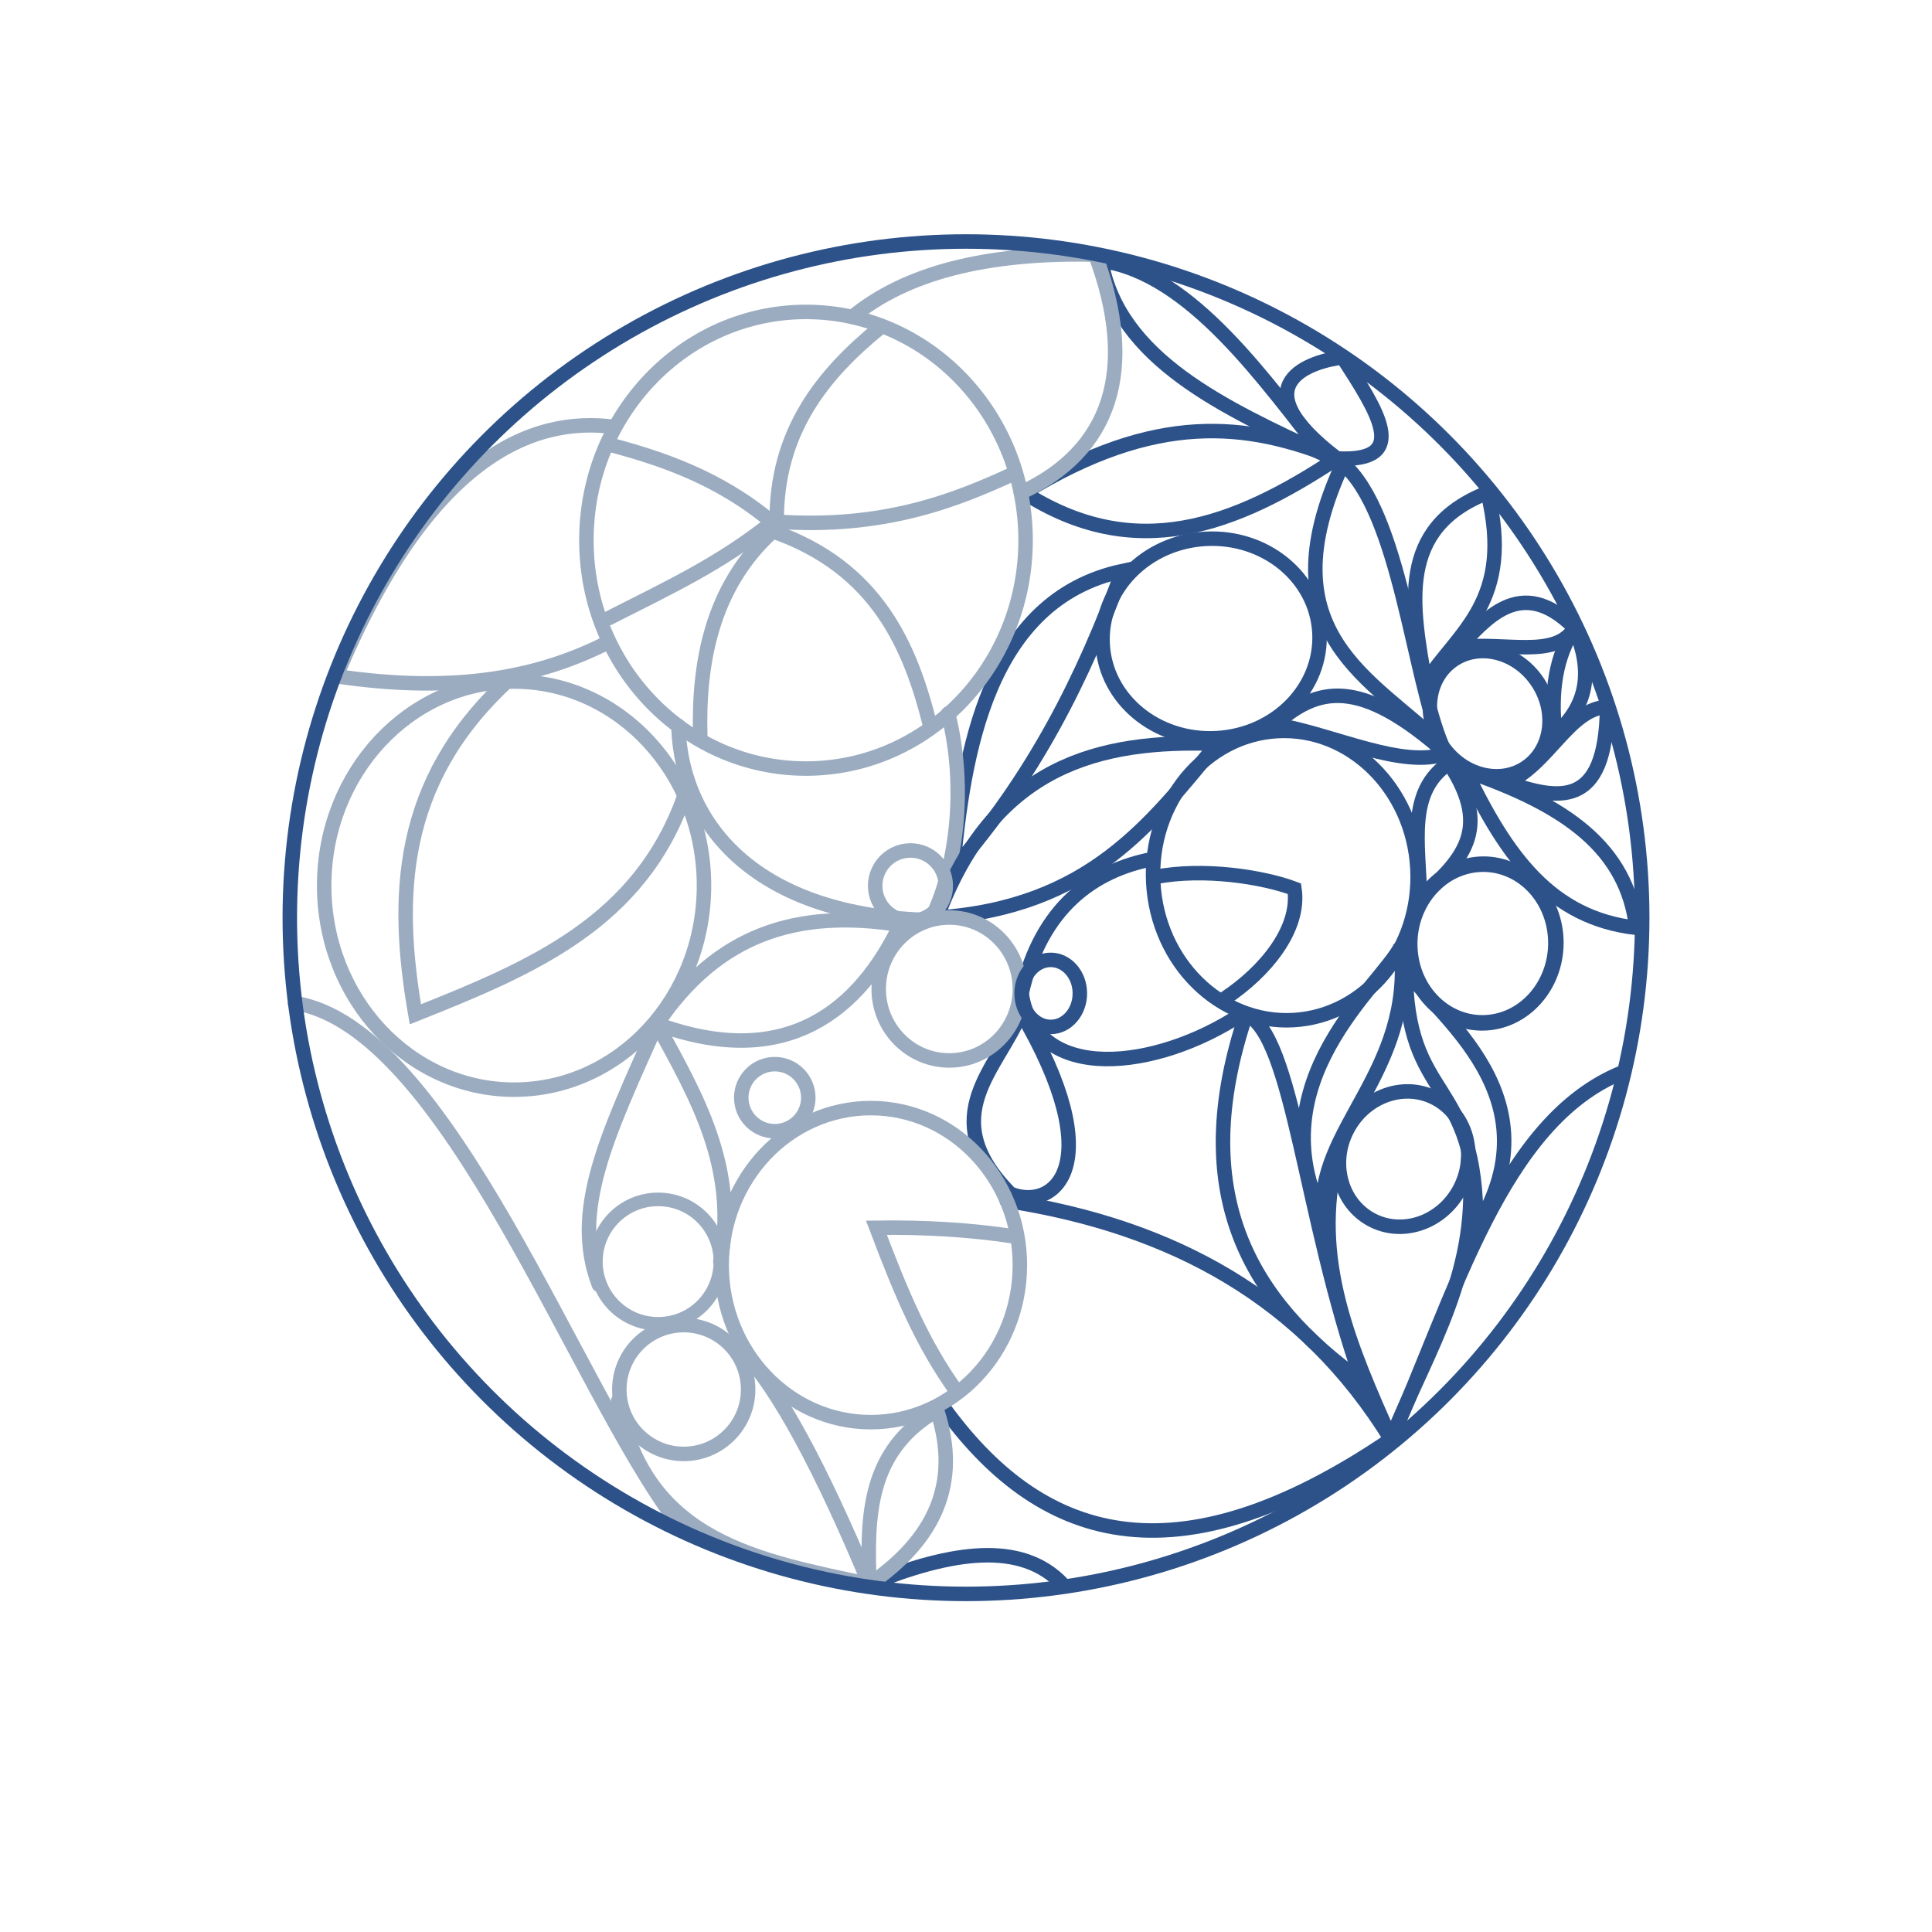<?xml version="1.0" encoding="UTF-8" standalone="no"?>
<!-- Created with Inkscape (http://www.inkscape.org/) -->

<svg
   width="200mm"
   height="200mm"
   viewBox="0 0 200 200"
   version="1.1"
   id="svg1"
   inkscape:version="1.3.2 (091e20e, 2023-11-25, custom)"
   sodipodi:docname="third_quarter_moon.svg"
   xmlns:inkscape="http://www.inkscape.org/namespaces/inkscape"
   xmlns:sodipodi="http://sodipodi.sourceforge.net/DTD/sodipodi-0.dtd"
   xmlns="http://www.w3.org/2000/svg"
   xmlns:svg="http://www.w3.org/2000/svg">
  <sodipodi:namedview
     id="namedview1"
     pagecolor="#ffffff"
     bordercolor="#000000"
     borderopacity="0.25"
     inkscape:showpageshadow="2"
     inkscape:pageopacity="0.0"
     inkscape:pagecheckerboard="0"
     inkscape:deskcolor="#d1d1d1"
     inkscape:document-units="mm"
     showgrid="true"
     inkscape:zoom="1.0790841"
     inkscape:cx="403.583"
     inkscape:cy="307.66833"
     inkscape:window-width="1354"
     inkscape:window-height="1000"
     inkscape:window-x="550"
     inkscape:window-y="0"
     inkscape:window-maximized="0"
     inkscape:current-layer="layer1">
    <inkscape:grid
       id="grid1"
       units="mm"
       originx="0"
       originy="0"
       spacingx="1"
       spacingy="1"
       empcolor="#0099e5"
       empopacity="0.302"
       color="#0099e5"
       opacity="0.149"
       empspacing="5"
       dotted="false"
       gridanglex="30"
       gridanglez="30"
       visible="true" />
  </sodipodi:namedview>
  <defs
     id="defs1">
    <inkscape:path-effect
       effect="roughen"
       id="path-effect10"
       is_visible="true"
       lpeversion="1.2"
       global_randomize="1;1"
       displace_x="0.124;2078600355"
       displace_y="0.107;1975389034"
       method="segments"
       max_segment_size="0.321"
       segments="2"
       handles="along"
       shift_nodes="true"
       fixed_displacement="false"
       spray_tool_friendly="false" />
    <inkscape:path-effect
       effect="roughen"
       id="path-effect3"
       is_visible="true"
       lpeversion="1.2"
       global_randomize="1;1"
       displace_x="10;1"
       displace_y="10;1"
       method="size"
       max_segment_size="0.118"
       segments="2"
       handles="along"
       shift_nodes="true"
       fixed_displacement="false"
       spray_tool_friendly="false" />
    <inkscape:path-effect
       effect="vonkoch"
       id="path-effect2"
       is_visible="true"
       lpeversion="1"
       ref_path="m 104.482,129.951 h 17.635"
       generator="m 104.482,143.664 h 5.878 m 5.878,0 h 5.878"
       similar_only="false"
       nbgenerations="1"
       drawall="true"
       maxComplexity="1000" />
    <inkscape:path-effect
       effect="tiling"
       id="path-effect1"
       is_visible="true"
       lpeversion="1"
       unit="px"
       seed="1;-1359981400"
       lpesatellites=""
       num_rows="3"
       num_cols="3"
       gapx="0"
       gapy="8"
       offset="0"
       offset_type="false"
       scale="0"
       rotate="0"
       mirrorrowsx="true"
       mirrorrowsy="false"
       mirrorcolsx="false"
       mirrorcolsy="true"
       mirrortrans="false"
       shrink_interp="false"
       split_items="false"
       link_styles="false"
       interpolate_scalex="false"
       interpolate_scaley="true"
       interpolate_rotatex="false"
       interpolate_rotatey="true"
       random_scale="false"
       random_rotate="false"
       random_gap_y="false"
       random_gap_x="false"
       transformorigin="" />
  </defs>
  <g
     inkscape:groupmode="layer"
     id="g228"
     inkscape:label="details copy"
     style="display:inline">
    <path
       style="fill:none;stroke:#9bacc0;stroke-width:1.5;stroke-linecap:round;stroke-linejoin:round;stroke-opacity:1"
       d="M 63.509,44.185 C 55.042,43.087 44.274,47.352 34.817,70.002 47.489,71.885 56.089,69.98 62.972,66.478"
       id="path173"
       sodipodi:nodetypes="ccc" />
    <path
       style="display:inline;fill:none;stroke:#2c5289;stroke-width:1.5;stroke-linecap:round;stroke-linejoin:miter;stroke-opacity:1"
       d="m 98.654,89.983 c 1.098,-11.944 3.541,-27.874 17.541,-30.874 -4,11 -9.18,21.361 -17.541,30.874 z"
       id="path183"
       sodipodi:nodetypes="ccc" />
    <path
       style="display:inline;fill:none;stroke:#2c5289;stroke-width:1.5;stroke-linecap:round;stroke-linejoin:round;stroke-opacity:1"
       d="M 138.393,47.458 C 129.094,43.689 119.634,42.615 106,51 c 11.495,7.343 21.752,3.504 32.393,-3.542 z"
       id="path226"
       sodipodi:nodetypes="ccc" />
    <path
       style="display:inline;fill:none;stroke:#2c5289;stroke-width:1.5;stroke-linecap:round;stroke-linejoin:round;stroke-opacity:1"
       d="m 137,47 c -5.799,-7.177 -13.62,-18.732 -23,-20 1.777,10.195 12.798,15.242 23,20 z"
       id="path228"
       sodipodi:nodetypes="ccc" />
    <path
       style="fill:none;stroke:#9bacc0;stroke-width:1.5;stroke-linecap:round;stroke-linejoin:round;stroke-opacity:1"
       d="m 88.254,32.789 c 5.448,-4.459 13.7,-6.701 25.128,-6.431 4.449,11.911 1.62,20.333 -7.702,24.646"
       id="path174"
       sodipodi:nodetypes="ccc" />
    <path
       style="fill:none;stroke:#9bacc0;stroke-width:1.491;stroke-linecap:round;stroke-linejoin:bevel;stroke-opacity:1"
       d="m 98.154,73.86 c 2.001,7.985 0.737,16.298 -1.805,21.381 C 78.495,94.87 70.524,85.585 70.222,75.136"
       id="path175"
       sodipodi:nodetypes="ccc" />
    <path
       style="fill:none;stroke:#2c5289;stroke-width:1.5;stroke-linecap:round;stroke-linejoin:bevel;stroke-opacity:1"
       d="M 97,95 C 102.799,79.192 113.787,76.544 126,77 119.152,85.255 112.82,93.923 97,95 Z"
       id="path176"
       sodipodi:nodetypes="ccc" />
    <path
       style="fill:none;stroke:#2c5289;stroke-width:1.5;stroke-linecap:round;stroke-linejoin:miter;stroke-opacity:1"
       d="m 128.526,104.979 c -8.793,5.825 -21.373,7.29 -22.768,-2.144 2.029,-8.973 7.51,-12.742 13.538,-13.901"
       id="path177"
       sodipodi:nodetypes="ccc" />
    <path
       style="fill:none;stroke:#9bacc0;stroke-width:1.5;stroke-linecap:round;stroke-linejoin:miter;stroke-opacity:1"
       d="M 70.851,82.39 C 66.228,95.442 55.225,100.143 43,105 40.879,92.831 41.283,81.002 52.399,70.621"
       id="path178"
       sodipodi:nodetypes="ccc" />
    <path
       style="fill:none;stroke:#2c5289;stroke-width:1.5;stroke-linecap:round;stroke-linejoin:miter;stroke-opacity:1"
       d="M 104.221,124.305 C 121.437,126.965 135.044,134.425 144,149 c -22.524,15.295 -36.476,10.469 -46.513,-3.547"
       id="path184"
       sodipodi:nodetypes="ccc" />
    <path
       d="M 99,144 C 95.509,139.125 93.346,134.019 90.727,127.096 95.743,127.025 100.514,127.307 105,128"
       style="fill:none;stroke:#9bacc0;stroke-width:1.5;stroke-linecap:round;stroke-linejoin:miter;stroke-dasharray:none;stroke-opacity:1"
       id="path1-7"
       sodipodi:nodetypes="ccc" />
    <path
       style="fill:none;stroke:#2c5289;stroke-width:1.5;stroke-linecap:round;stroke-linejoin:bevel;stroke-opacity:1"
       d="M 138.411,119.715 C 135.653,130.338 139.812,139.544 144,149 c 3.713,-9.222 9.412,-17.6 8,-29 v 0"
       id="path185"
       sodipodi:nodetypes="cccc" />
    <path
       style="fill:none;stroke:#2c5289;stroke-width:1.5;stroke-linecap:round;stroke-linejoin:miter;stroke-opacity:1"
       d="m 141,143 c -11.646,-8.295 -18.226,-19.487 -12,-38 4.875,2.143 5.995,20.852 12,38 z"
       id="path186"
       sodipodi:nodetypes="ccc" />
    <path
       style="fill:none;stroke:#2c5289;stroke-width:1.5;stroke-linecap:round;stroke-linejoin:bevel;stroke-opacity:1"
       d="m 144,149 c 6.571,-14.616 11.422,-32.981 24,-38"
       id="path187"
       sodipodi:nodetypes="cc" />
    <path
       style="fill:none;stroke:#2c5289;stroke-width:1.5;stroke-linecap:round;stroke-linejoin:bevel;stroke-opacity:1"
       d="M 145,98 C 143,102 130,112 137,126 c -1,-9 9.461,-15.023 8,-28 z"
       id="path203"
       sodipodi:nodetypes="ccc" />
    <path
       style="fill:none;stroke:#2c5289;stroke-width:1.5;stroke-linecap:round;stroke-linejoin:bevel;stroke-opacity:1"
       d="m 152.816,127.194 c 9.076,-14.46 -5.962,-23.21 -7.294,-27.216 C 145.449,114.582 153,111 152.816,127.194 Z"
       id="path208"
       sodipodi:nodetypes="ccc" />
    <path
       style="fill:none;stroke:#9bacc0;stroke-width:1.5;stroke-linecap:round;stroke-linejoin:bevel;stroke-opacity:1"
       d="m 62,133 c -2.955,-7.695 0.88,-15.51 6,-27 4.066,7.479 8.44,14.841 6.572,24.6"
       id="path209"
       sodipodi:nodetypes="ccc" />
    <path
       style="fill:none;stroke:#9bacc0;stroke-width:1.5;stroke-linecap:round;stroke-linejoin:bevel;stroke-opacity:1"
       d="M 93.188,95.748 C 82.457,94.038 74.24,96.737 68,106 c 13.565,4.968 21.035,-1.592 25.188,-10.252 z"
       id="path210"
       sodipodi:nodetypes="ccc" />
    <path
       style="display:none;fill:none;stroke:#9bbac0;stroke-width:1.5;stroke-linecap:round;stroke-linejoin:bevel"
       d="M 76.913,112.45 C 71.85,116.372 74.53,120.141 75,125 c 2.156,-4.363 6.808,-9.021 1.913,-12.55 z"
       id="path211"
       sodipodi:nodetypes="ccc" />
    <path
       style="display:none;fill:none;stroke:#9bbac0;stroke-width:1.5;stroke-linecap:round;stroke-linejoin:bevel"
       d="m 79.825,110.527 c 2.453,3.961 7.02,4.264 11.425,4.224 -1.915,-3.802 -5.384,-5.787 -11.425,-4.224 z"
       id="path212"
       sodipodi:nodetypes="ccc" />
    <path
       style="fill:none;stroke:#2c5289;stroke-width:1.5;stroke-linecap:round;stroke-linejoin:bevel;stroke-opacity:1"
       d="m 105.688,104.773 c 9.293,15.779 3.458,20.661 -1.103,18.798 -7.974,-8.067 -1.196,-12.949 1.103,-18.798 z"
       id="path213"
       sodipodi:nodetypes="ccc" />
    <path
       style="fill:none;stroke:#9bacc0;stroke-width:1.5;stroke-linecap:round;stroke-linejoin:bevel;stroke-opacity:1"
       d="m 64,145 c 2.752,14.656 14.58,16.541 26,19 -5.04,-12.109 -9.356,-20.007 -13,-24"
       id="path214"
       sodipodi:nodetypes="ccc" />
    <path
       style="fill:none;stroke:#2c5289;stroke-width:1.5;stroke-linecap:round;stroke-linejoin:bevel;stroke-opacity:1"
       d="M 90,164 C 98.504,160.542 105.73,159.488 110,164"
       id="path215"
       sodipodi:nodetypes="cc" />
    <path
       style="fill:none;stroke:#9bacc0;stroke-width:1.5;stroke-linecap:round;stroke-linejoin:bevel;stroke-opacity:1"
       d="m 97,146 c -7.245,4.201 -7.246,11.055 -7,18 6.626,-4.544 9.528,-10.351 7,-18 z"
       id="path216"
       sodipodi:nodetypes="ccc" />
    <path
       style="fill:none;stroke:#9bacc0;stroke-width:1.5;stroke-linecap:round;stroke-linejoin:bevel;stroke-opacity:1"
       d="M 70.101,157.6 C 59.585,143.842 46.336,106.327 30.526,103.839"
       id="path217"
       sodipodi:nodetypes="cc" />
    <path
       style="fill:none;stroke:#2c5289;stroke-width:1.5;stroke-linecap:round;stroke-linejoin:miter;stroke-opacity:1"
       d="m 149.299,77.216 c -3,-7 -4.386,-24.18 -10.299,-29.216 -8.158,17.68 3.148,22.212 10.299,29.216 z"
       id="path218"
       sodipodi:nodetypes="ccc" />
    <path
       style="fill:none;stroke:#2c5289;stroke-width:1.5;stroke-linecap:round;stroke-linejoin:miter;stroke-opacity:1"
       d="m 151.705,79.792 c 4.257,8.865 8.81,15.238 17.685,16.259 -0.97,-8.223 -7.235,-12.701 -17.685,-16.259 z"
       id="path219"
       sodipodi:nodetypes="ccc" />
    <path
       style="fill:none;stroke:#2c5289;stroke-width:1.5;stroke-linecap:round;stroke-linejoin:miter;stroke-opacity:1"
       d="m 150,79 c 4.628,6.992 1.189,10.129 -3,14 -0.11,-5.663 -1.398,-11.03 3,-14 z"
       id="path220"
       sodipodi:nodetypes="ccc" />
    <path
       style="fill:none;stroke:#2c5289;stroke-width:1.5;stroke-linecap:round;stroke-linejoin:bevel;stroke-opacity:1"
       d="m 132,75 c 4.328,-3.856 8.724,-5 17.724,3 C 145.2,79.661 138,76 132,75 Z"
       id="path221"
       sodipodi:nodetypes="ccc" />
    <path
       style="fill:none;stroke:#2c5289;stroke-width:1.5;stroke-linecap:round;stroke-linejoin:bevel;stroke-opacity:1"
       d="m 156,81 c 5.284,1.798 10.251,2.834 10.363,-7.81 -3.885,0.09 -6.113,5.996 -10.363,7.81 z"
       id="path222"
       sodipodi:nodetypes="ccc" />
    <path
       style="fill:none;stroke:#2c5289;stroke-width:1.5;stroke-linecap:round;stroke-linejoin:bevel;stroke-opacity:1"
       d="M 147.544,70.651 C 146.17,62.705 144.571,54.669 154,51 c 2.751,11.218 -2.983,14.358 -6.456,19.651 z"
       id="path223"
       sodipodi:nodetypes="ccc" />
    <path
       style="fill:none;stroke:#2c5289;stroke-width:1.5;stroke-linecap:round;stroke-linejoin:bevel;stroke-opacity:1"
       d="M 163,65 C 157.327,59.284 153.616,64.409 151,67 c 4.837,-0.595 10.057,1.26 12,-2 z"
       id="path224"
       sodipodi:nodetypes="ccc" />
    <path
       style="fill:none;stroke:#2c5289;stroke-width:1.5;stroke-linecap:round;stroke-linejoin:bevel;stroke-opacity:1"
       d="m 163,65 c 1.734,4.034 1.677,7.794 -2,11 -0.525,-4.427 0.085,-8.129 2,-11 z"
       id="path225"
       sodipodi:nodetypes="ccc" />
    <path
       style="fill:none;stroke:#2c5289;stroke-width:1.5;stroke-linecap:round;stroke-linejoin:round;stroke-opacity:1"
       d="M 138.393,47.458 C 128.035,39.576 135.974,37.341 139,37 c 3.47,5.412 7.203,10.89 -0.607,10.458 z"
       id="path227"
       sodipodi:nodetypes="ccc" />
    <path
       d="m 119.57,90.785 c 5.067,-0.975 11.186,-0.002 14.43,1.215 0.636,4.146 -3.013,8.584 -7.199,11.357"
       style="fill:none;stroke:#2c5289;stroke-width:1.5;stroke-linecap:round;stroke-linejoin:miter;stroke-dasharray:none;stroke-opacity:1"
       id="path1-1"
       sodipodi:nodetypes="ccc" />
    <path
       d="M 63,64 C 69.53,60.677 74.486,58.395 79.933,54.065 74.413,49.424 68.413,47.429 63,46"
       style="fill:none;stroke:#9bacc0;stroke-width:1.5;stroke-linecap:round;stroke-linejoin:round;stroke-opacity:1"
       id="path1-4"
       sodipodi:nodetypes="ccc" />
    <path
       d="M 72.49,76.203 C 72.281,68.868 73.564,60.848 80,55 90.809,58.757 94.267,66.96 96.296,75.15"
       style="fill:none;stroke:#9bacc0;stroke-width:1.5;stroke-linecap:round;stroke-linejoin:bevel;stroke-opacity:1"
       id="path1-9"
       sodipodi:nodetypes="ccc" />
    <path
       d="M 105,49 C 99.02,51.766 91.522,54.781 80.406,54.001 80.331,44.656 85.23,38.722 91,34"
       style="fill:none;stroke:#9bacc0;stroke-width:1.5;stroke-linecap:round;stroke-linejoin:round;stroke-opacity:1"
       id="path1-2"
       sodipodi:nodetypes="ccc" />
  </g>
  <g
     inkscape:label="Layer 1"
     inkscape:groupmode="layer"
     id="layer1"
     style="display:inline;stroke:#9bbac0;stroke-opacity:1">
    <circle
       style="fill:none;fill-opacity:1;stroke:#2c5289;stroke-width:1.5;stroke-linecap:round;stroke-linejoin:round;stroke-opacity:1"
       id="path1"
       cx="100"
       cy="95"
       r="70" />
    <ellipse
       style="fill:none;fill-opacity:1;stroke:#9bacc0;stroke-width:1.5;stroke-linecap:round;stroke-linejoin:round;stroke-opacity:1"
       id="path3"
       ry="21.125"
       rx="19.659"
       cy="91.677"
       cx="53.218" />
    <ellipse
       style="fill:none;fill-opacity:1;stroke:#9bacc0;stroke-width:1.5;stroke-linecap:round;stroke-linejoin:round;stroke-opacity:1"
       id="path4"
       cx="83.436"
       cy="55.925"
       rx="22.732"
       ry="23.636" />
    <ellipse
       style="fill:none;fill-opacity:1;stroke:#2c5289;stroke-width:1.5;stroke-linecap:round;stroke-linejoin:round;stroke-opacity:1"
       id="path5"
       cx="127.994"
       cy="97.661"
       rx="13.691"
       ry="14.982"
       transform="rotate(-3.081)" />
    <ellipse
       style="fill:none;fill-opacity:1;stroke:#2c5289;stroke-width:1.5;stroke-linecap:round;stroke-linejoin:round;stroke-opacity:1"
       id="path6"
       cx="121.633"
       cy="72.741"
       rx="11.237"
       ry="10.333"
       transform="rotate(-3.081)" />
    <ellipse
       style="fill:none;fill-opacity:1;stroke:#2c5289;stroke-width:1.607;stroke-linecap:round;stroke-linejoin:round;stroke-opacity:1"
       id="path7"
       cx="148.867"
       cy="107.158"
       rx="7.571"
       ry="8.209"
       transform="matrix(0.998,-0.063,0.046,0.999,0,0)" />
    <ellipse
       style="fill:none;fill-opacity:1;stroke:#2c5289;stroke-width:1.5;stroke-linecap:round;stroke-linejoin:round;stroke-opacity:1"
       id="path8"
       cx="86.078"
       cy="147.752"
       rx="5.941"
       ry="6.716"
       transform="rotate(-34.178)" />
    <ellipse
       style="fill:none;fill-opacity:1;stroke:#2c5289;stroke-width:1.5;stroke-linecap:round;stroke-linejoin:round;stroke-opacity:1"
       id="path9"
       cx="183.585"
       cy="42.503"
       rx="6.587"
       ry="7.104"
       transform="rotate(26.514)" />
    <circle
       style="fill:none;fill-opacity:1;stroke:#9bacc0;stroke-width:1.5;stroke-linecap:round;stroke-linejoin:round;stroke-dasharray:none;stroke-opacity:1"
       id="path12"
       cx="94.251"
       cy="91.694"
       r="3.653" />
    <ellipse
       style="display:inline;stroke:#9bacc0;stroke-opacity:1;fill:none;fill-opacity:1;stroke-width:1.5;stroke-linecap:round;stroke-linejoin:round;stroke-dasharray:none"
       id="path11"
       cx="98.269"
       cy="102.379"
       rx="7.306"
       ry="7.398" />
    <ellipse
       style="fill:none;fill-opacity:1;stroke:#2c5289;stroke-width:1.5;stroke-linecap:round;stroke-linejoin:round;stroke-dasharray:none;stroke-opacity:1"
       id="path13"
       cx="108.772"
       cy="102.836"
       rx="3.014"
       ry="3.47" />
    <ellipse
       style="fill:none;fill-opacity:1;stroke:#9bacc0;stroke-width:1.5;stroke-linecap:round;stroke-linejoin:round;stroke-dasharray:none;stroke-opacity:1"
       id="path14"
       cx="90.141"
       cy="130.965"
       rx="15.435"
       ry="16.256" />
    <circle
       style="fill:none;fill-opacity:1;stroke:#9bacc0;stroke-width:1.5;stroke-linecap:round;stroke-linejoin:round;stroke-dasharray:none;stroke-opacity:1"
       id="path15"
       cx="80.205"
       cy="113.631"
       r="3.47" />
    <circle
       style="fill:none;fill-opacity:1;stroke:#9bacc0;stroke-width:1.405;stroke-linecap:round;stroke-linejoin:round;stroke-dasharray:none;stroke-opacity:1"
       id="path16"
       cx="68.131"
       cy="130.6"
       r="6.441" />
    <circle
       style="fill:none;fill-opacity:1;stroke:#9bacc0;stroke-width:1.5;stroke-linecap:round;stroke-linejoin:round;stroke-dasharray:none;stroke-opacity:1"
       id="path17"
       cx="70.78"
       cy="143.842"
       r="6.667" />
  </g>
</svg>
